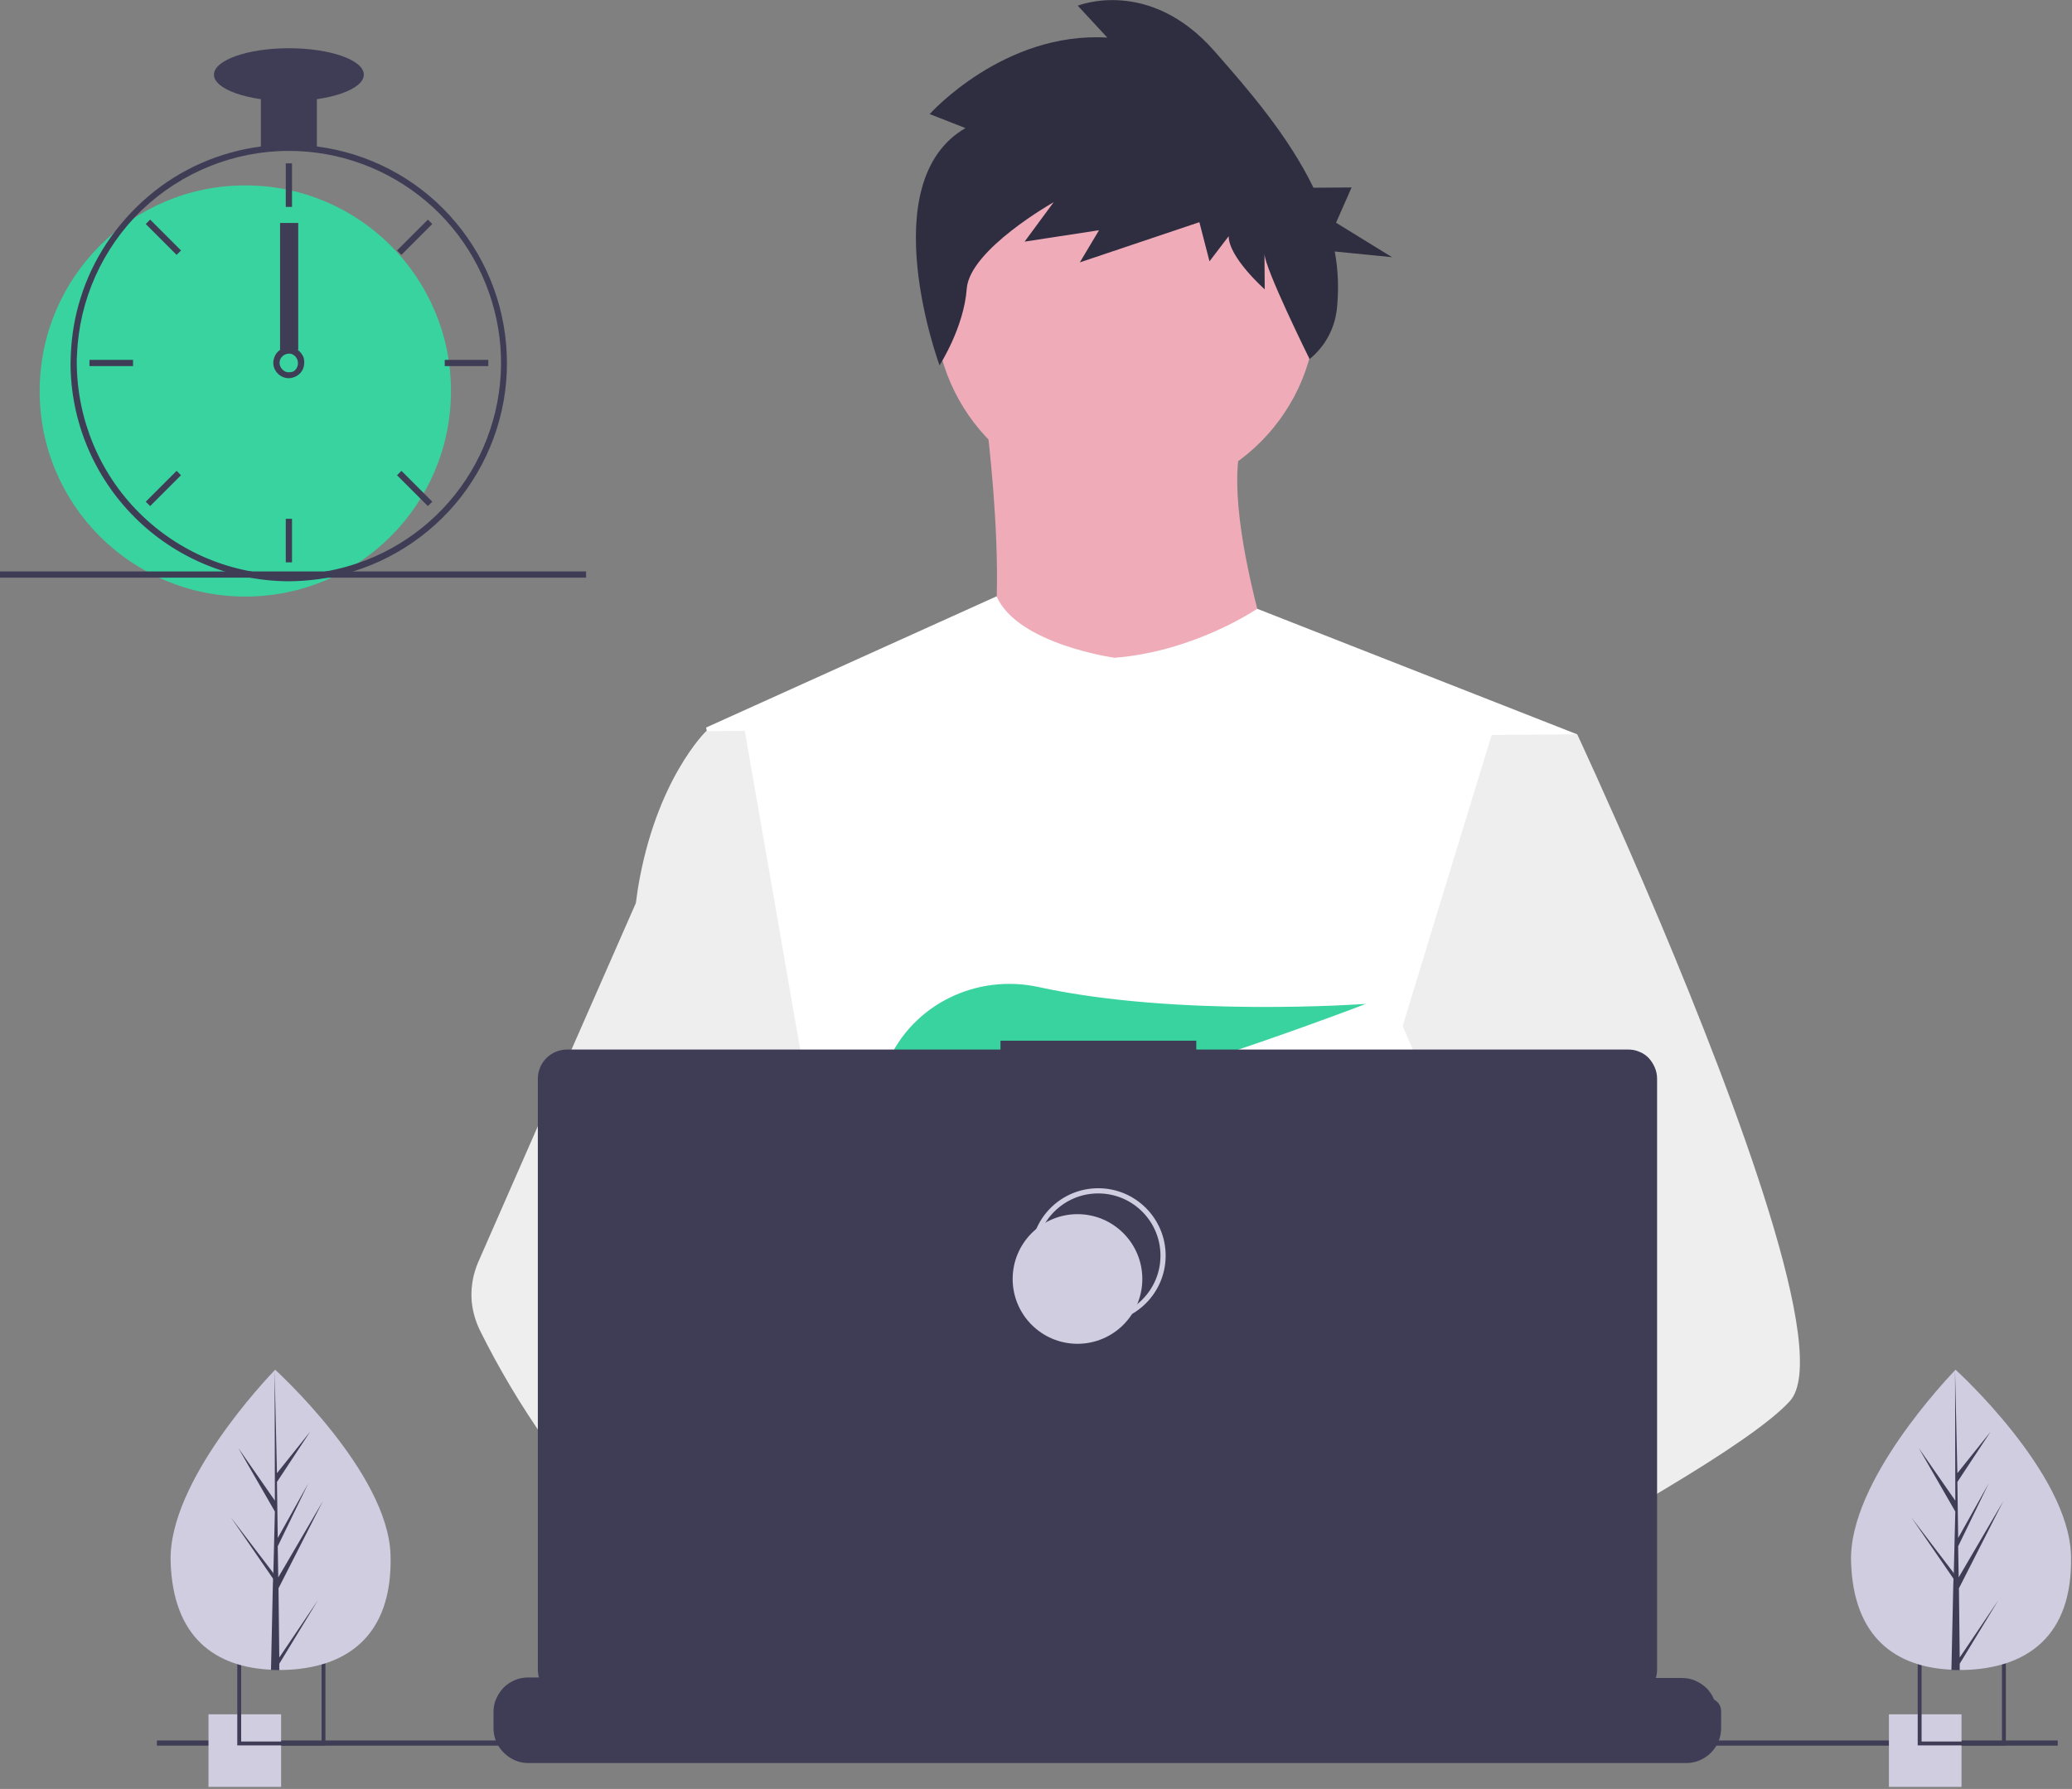 <?xml version="1.0" encoding="utf-8"?>
<!-- Generator: Adobe Illustrator 24.3.0, SVG Export Plug-In . SVG Version: 6.00 Build 0)  -->
<svg version="1.1" id="Layer_1" xmlns="http://www.w3.org/2000/svg" xmlns:xlink="http://www.w3.org/1999/xlink" x="0px" y="0px"
	 viewBox="0 0 799 690" style="enable-background:new 0 0 799 690;" xml:space="preserve">
<rect x="0" y="0" width="799" height="690" fill="#808080" stroke="none"/>
<style type="text/css">
	.st0{clip-path:url(#SVGID_2_);}
	.st1{fill:#A0616A;}
	.st2{fill:#EFACB8;}
	.st3{fill:#FFFFFF;}
	.st4{fill:#2F2E41;}
	.st5{fill:#EEEEEE;}
	.st6{fill:#38D39F;}
	.st7{fill:#3F3D56;}
	.st8{fill:none;stroke:#D0CDE1;stroke-width:2;stroke-miterlimit:10;}
	.st9{fill:#D0CDE1;}
</style>
<g>
	<defs>
		<rect id="SVGID_1_" width="798.6" height="689.2"/>
	</defs>
	<clipPath id="SVGID_2_">
		<use xlink:href="#SVGID_1_"  style="overflow:visible;"/>
	</clipPath>
	<g id="undraw_x5F_dev_x5F_productivity_x5F_umsq__x28_1_x29__1" class="st0">
		<path id="Vector" class="st1" d="M516.9,624.6c0,0-4.8,1.6-12.5,3.9c-17.1,5.1-48.8,13.6-75.6,15.3c-23.1,1.5-42.6-2.1-46.2-17.2
			c-1.5-6.5,0.6-11.8,5.4-16.2c14.1-13.1,51-17.8,80.3-19.4c8.3-0.4,15.9-0.7,22.3-0.7c10.8-0.1,17.9,0.1,17.9,0.1l0.2,0.7
			L516.9,624.6z"/>
		<path id="Vector_2" class="st1" d="M437,672.6c-18.4,22.8-94.3-24.9-120.8-42.7c-5.8-3.9-9.2-6.3-9.2-6.3l24.3-32.4l7.7-10.3
			c0,0,6.9,3.7,17,9.6c0.4,0.2,0.7,0.4,1.1,0.7c8.8,5.2,19.8,11.9,30.9,19.4c15.3,10.4,30.8,22.2,40.8,33.3
			C438.6,654.8,443.1,665,437,672.6z"/>
		<g id="me">
			<path id="Vector_3" class="st2" d="M434.7,192c40.6-0.3,73.3-33.5,72.9-74.2c-0.3-40.6-33.5-73.3-74.2-72.9
				c-40.6,0.3-73.3,33.5-72.9,74.2C360.9,159.7,394.1,192.3,434.7,192z"/>
			<path id="Vector_4" class="st2" d="M379.5,155.6c0,0,14.7,104.3-6.5,116.2c-21.2,11.9,126.9,11.7,126.9,11.7
				s-33.8-90.3-19.1-118.1L379.5,155.6z"/>
			<path id="Vector_5" class="st3" d="M608.1,283.2l-11.8,56.2l-25,118.9l-0.7,6.5l-8.4,75.3l-5.6,50l-3.7,33.6
				c-24.3,12.7-41.9,21.5-41.9,21.5s-1.6-7.6-4.1-17.3c-17.1,5.3-48.7,14.1-75.5,16c9.9,10.8,14.4,21,8.4,28.6
				c-18.2,22.9-94.5-24.1-121.2-41.7c-0.6,4.3-0.8,8.6-0.6,12.9l-20.4-15.4l1.7-36l2.9-60.8l3.6-76.3c-1.4-3.3-2.5-6.6-3.5-10
				c-6.4-22.1-14.3-66.2-20.4-103.2c-4.9-29.8-8.6-54.9-9.4-60.3c-0.1-0.7-0.2-1.1-0.2-1.1l112-50.6c8.1,18.5,45.5,23.7,45.5,23.7
				c30.9-2.4,55-18.9,55-18.9L608.1,283.2z"/>
			<path id="Vector_6" class="st4" d="M372.3,49.4L358.5,44c0,0,28.5-31.9,68.5-29.5L415.6,2.2c0,0,27.4-11.2,52.6,17.4
				c13.3,15.1,28.6,32.8,38.3,52.8l14.7-0.1l-6,13.6l21.6,13.3l-22.1-2.2c1.4,7.4,1.6,15,0.8,22.4c-0.9,7.5-4.6,14.3-10.5,19.1l0,0
				c0,0-17.4-35.1-17.4-40.7l0.1,13.8c0,0-13.9-12.3-13.9-20.5l-7.4,9.7l-3.9-15.1l-46.1,15.5l7.4-12.4l-28.7,4.4L406.3,78
				c0,0-32.3,18.2-33.5,33.3c-1.1,15.1-10.5,29.6-10.5,29.6S336.2,70.3,372.3,49.4z"/>
			<path id="Vector_7" class="st5" d="M690.2,540.4c-7.4,8.2-25.9,20.6-48.3,34c-8.3,5-17.2,10.1-26.2,15.3
				c-21.6,12.2-44.2,24.3-62.9,34.1c-24.3,12.7-41.9,21.5-41.9,21.5s-1.6-7.6-4.1-17.3c-3.4-13-8.5-29.8-13.7-37.3
				c-0.2-0.3-0.4-0.5-0.5-0.7c-1.5-2-3-3.1-4.5-3.1l74-46.8l32-20.2l-23.6-55.1l-29.6-69.1l17.1-56l17.2-56.2l33-0.3
				c0,0,11.1,23.8,25.4,57c2.1,5,4.3,10.1,6.6,15.5C669.5,425.4,706.2,522.8,690.2,540.4z"/>
			<path id="Vector_8" class="st5" d="M358.1,591.2c-2.7,0-5.4,0.3-8.1,0.7c-23,4.1-29.6,25-31.4,39c-0.6,4.3-0.8,8.6-0.6,12.9
				l-20.4-15.4l-7.4-5.6c-17.9-6.1-33.8-17-47.7-29.8c-12-11.4-22.8-24-32.3-37.6c-9.4-13.4-17.8-27.5-25.1-42.2
				c-2-4.1-3.2-8.6-3.3-13.1c-0.1-4.6,0.8-9.1,2.6-13.3l24.7-56.3l36.1-82.2c0.3-2,0.5-3.9,0.8-5.7c6.9-41.9,26.3-60.6,26.3-60.6
				l14.9-0.1l10.5,60.3l13,74.9l-8.4,28.4l-19.5,65.6l19.4,20.7L358.1,591.2z"/>
		</g>
		<path id="Vector_9" class="st6" d="M372.9,415.8l12.8,14.9c4.7-0.9,9.7-2,14.8-3.2l-3.7-11.7l9,10.5
			c54-13.3,120.9-39.1,120.9-39.1s-72.3,5.3-126.2-6.5c-23.9-5.2-48.4,6.6-58.2,29c-5.7,13-4.8,24.3,15.4,24.3
			c6.8-0.1,13.6-0.8,20.4-1.9L372.9,415.8z"/>
		<path id="Vector_10" class="st7" d="M663.7,660.4v6.1c0,1.7-0.3,3.3-0.9,4.9c-0.3,0.7-0.6,1.4-1,2c-1.2,2-2.9,3.7-4.9,4.8
			c-2,1.2-4.3,1.8-6.6,1.8H203.7c-2.3,0-4.6-0.6-6.6-1.8s-3.7-2.8-4.9-4.8c-0.4-0.6-0.7-1.3-1-2c-0.6-1.6-0.9-3.2-0.9-4.9v-6.1
			c0-1.8,0.3-3.5,1-5.1c0.7-1.6,1.7-3.1,2.9-4.4c1.2-1.2,2.7-2.2,4.4-2.9c1.6-0.7,3.4-1,5.1-1h25.7v-2.8c0-0.1,0-0.1,0-0.2
			s0.1-0.1,0.1-0.2s0.1-0.1,0.2-0.1c0.1,0,0.1,0,0.2,0h13.4c0.1,0,0.1,0,0.2,0c0.1,0,0.1,0.1,0.2,0.1s0.1,0.1,0.1,0.2s0,0.1,0,0.2
			v2.8h8.4v-2.8c0-0.1,0-0.1,0-0.2s0.1-0.1,0.1-0.2c0.1-0.1,0.1-0.1,0.2-0.1c0.1,0,0.1,0,0.2,0h13.4c0.1,0,0.1,0,0.2,0
			c0.1,0,0.1,0.1,0.2,0.1c0.1,0.1,0.1,0.1,0.1,0.2c0,0.1,0,0.1,0,0.2v2.8h8.4v-2.8c0-0.1,0-0.1,0-0.2c0-0.1,0.1-0.1,0.1-0.2
			s0.1-0.1,0.2-0.1c0.1,0,0.1,0,0.2,0h13.4c0.1,0,0.1,0,0.2,0c0.1,0,0.1,0.1,0.2,0.1c0.1,0.1,0.1,0.1,0.1,0.2c0,0.1,0,0.1,0,0.2v2.8
			h8.4v-2.8c0-0.1,0-0.1,0-0.2c0-0.1,0.1-0.1,0.1-0.2s0.1-0.1,0.2-0.1c0.1,0,0.1,0,0.2,0h13.4c0.1,0,0.1,0,0.2,0
			c0.1,0,0.1,0.1,0.2,0.1s0.1,0.1,0.1,0.2c0,0.1,0,0.1,0,0.2v2.8h8.4v-2.8c0-0.1,0-0.1,0-0.2c0-0.1,0.1-0.1,0.1-0.2s0.1-0.1,0.2-0.1
			c0.1,0,0.1,0,0.2,0h13.4c0.1,0,0.1,0,0.2,0c0.1,0,0.1,0.1,0.2,0.1s0.1,0.1,0.1,0.2c0,0.1,0,0.1,0,0.2v2.8h8.4v-2.8
			c0-0.1,0-0.1,0-0.2c0-0.1,0.1-0.1,0.1-0.2s0.1-0.1,0.2-0.1c0.1,0,0.1,0,0.2,0h13.4c0.1,0,0.1,0,0.2,0c0.1,0,0.1,0.1,0.2,0.1
			c0.1,0.1,0.1,0.1,0.1,0.2c0,0.1,0,0.1,0,0.2v2.8h8.4v-2.8c0-0.1,0-0.1,0-0.2c0-0.1,0.1-0.1,0.1-0.2s0.1-0.1,0.2-0.1
			c0.1,0,0.1,0,0.2,0h105.2c0.1,0,0.1,0,0.2,0c0.1,0,0.1,0.1,0.2,0.1c0.1,0.1,0.1,0.1,0.1,0.2c0,0.1,0,0.1,0,0.2v2.8h8.4v-2.8
			c0-0.1,0-0.1,0-0.2c0-0.1,0.1-0.1,0.1-0.2s0.1-0.1,0.2-0.1c0.1,0,0.1,0,0.2,0h13.4c0.1,0,0.3,0.1,0.4,0.2c0.1,0.1,0.2,0.2,0.2,0.4
			v2.8h8.4v-2.8c0-0.1,0-0.1,0-0.2c0-0.1,0.1-0.1,0.1-0.2s0.1-0.1,0.2-0.1c0.1,0,0.1,0,0.2,0h13.4c0.1,0,0.1,0,0.2,0
			c0.1,0,0.1,0.1,0.2,0.1s0.1,0.1,0.1,0.2c0,0.1,0,0.1,0,0.2v2.8h8.4v-2.8c0-0.1,0-0.1,0-0.2s0.1-0.1,0.1-0.2s0.1-0.1,0.2-0.1
			c0.1,0,0.1,0,0.2,0h13.4c0.1,0,0.1,0,0.2,0c0.1,0,0.1,0.1,0.2,0.1s0.1,0.1,0.1,0.2c0,0.1,0,0.1,0,0.2v2.8h8.4v-2.8
			c0-0.1,0-0.1,0-0.2c0-0.1,0.1-0.1,0.1-0.2s0.1-0.1,0.2-0.1c0.1,0,0.1,0,0.2,0h13.4c0.1,0,0.3,0.1,0.4,0.2c0.1,0.1,0.2,0.2,0.2,0.4
			v2.8h8.4v-2.8c0-0.1,0-0.1,0-0.2c0-0.1,0.1-0.1,0.1-0.2s0.1-0.1,0.2-0.1c0.1,0,0.1,0,0.2,0h13.4c0.1,0,0.1,0,0.2,0
			c0.1,0,0.1,0.1,0.2,0.1s0.1,0.1,0.1,0.2s0,0.1,0,0.2v2.8h8.4v-2.8c0-0.1,0-0.1,0-0.2c0-0.1,0.1-0.1,0.1-0.2s0.1-0.1,0.2-0.1
			c0.1,0,0.1,0,0.2,0h13.4c0.1,0,0.1,0,0.2,0c0.1,0,0.1,0.1,0.2,0.1s0.1,0.1,0.1,0.2s0,0.1,0,0.2v2.8h39.2c1.8,0,3.5,0.3,5.1,1
			c1.6,0.7,3.1,1.7,4.4,2.9c1.2,1.2,2.2,2.7,2.9,4.4C663.3,656.9,663.7,658.6,663.7,660.4z"/>
		<path id="Vector_11" class="st7" d="M793.5,671.3h-733v2h733V671.3z"/>
		<path id="Vector_12" class="st7" d="M627.7,404.8H461.3v-3.4h-75.5v3.4H218.7c-3,0-5.9,1.2-8,3.3c-2.1,2.1-3.3,5-3.3,8v227.9
			c0,3,1.2,5.8,3.3,8c2.1,2.1,5,3.3,8,3.3h409c3,0,5.9-1.2,8-3.3c2.1-2.1,3.3-5,3.3-8V416c0-1.5-0.3-2.9-0.9-4.3s-1.4-2.6-2.4-3.7
			c-1-1-2.3-1.9-3.7-2.4C630.6,405,629.2,404.8,627.7,404.8z"/>
		<path id="Vector_13" class="st8" d="M423.5,509.3c13.8,0,25-11.2,25-25c0-13.8-11.2-25-25-25s-25,11.2-25,25
			C398.5,498.1,409.7,509.3,423.5,509.3z"/>
		<path id="Vector_14" class="st9" d="M415.5,518.3c13.8,0,25-11.2,25-25c0-13.8-11.2-25-25-25s-25,11.2-25,25
			C390.5,507.1,401.7,518.3,415.5,518.3z"/>
		<path id="Vector_15" class="st9" d="M108.4,661.2h-28v28h28V661.2z"/>
		<path id="Vector_16" class="st7" d="M91.5,639.2v34h34v-34H91.5z M124,671.7h-31v-31h31V671.7z"/>
		<path id="Vector_17" class="st9" d="M756.4,661.2h-28v28h28V661.2z"/>
		<path id="Vector_18" class="st7" d="M739.5,639.2v34h34v-34H739.5z M772,671.7h-31v-31h31V671.7z"/>
		<path id="Vector_19" class="st6" d="M94.6,230.1c43.8,0,79.3-35.5,79.3-79.3c0-43.8-35.5-79.3-79.3-79.3
			c-43.8,0-79.3,35.5-79.3,79.3C15.2,194.6,50.8,230.1,94.6,230.1z"/>
		<path id="Vector_20" class="st7" d="M122.2,56.5c-7.2-0.9-14.5-0.9-21.6,0c-16,2.1-31.1,8.7-43.4,19.2S35.7,99.8,31,115.2
			c-2.2,7-3.4,14.3-3.7,21.7c0,1-0.1,2.1-0.1,3.1c0,22.3,8.9,43.7,24.7,59.5c15.8,15.8,37.2,24.6,59.5,24.7c1.8,0,3.6-0.1,5.3-0.2
			c4.1-0.3,8.3-0.8,12.3-1.7c19.4-4.2,36.7-15.1,48.9-30.8c12.1-15.7,18.4-35.2,17.5-55c-0.8-19.8-8.6-38.7-22-53.4
			C160.1,68.5,141.9,59,122.2,56.5L122.2,56.5z M137.7,217.3L137.7,217.3c-6.8,2.3-13.8,3.7-21,4.2c-1.8,0.1-3.6,0.2-5.3,0.2
			c-21.7,0-42.4-8.6-57.8-24c-15.3-15.3-23.9-36.1-24-57.8c0-1,0-2.1,0.1-3.1c0.8-21.1,9.8-41.1,25-55.8
			C70,66.4,90.3,58.2,111.4,58.2c19.4,0,38.1,6.9,52.9,19.4c14.8,12.5,24.6,29.9,27.8,49c3.2,19.1-0.6,38.7-10.5,55.3
			S156.1,211.1,137.7,217.3L137.7,217.3z"/>
		<path id="Vector_21" class="st7" d="M112.6,63h-2.4v16.8h2.4V63z"/>
		<path id="Vector_22" class="st7" d="M57.9,84.7l-1.7,1.7l11.9,11.9l1.7-1.7L57.9,84.7z"/>
		<path id="Vector_23" class="st7" d="M34.5,138.8v2.4h16.8v-2.4H34.5z"/>
		<path id="Vector_24" class="st7" d="M56.2,193.5l1.7,1.7l11.9-11.9l-1.7-1.7L56.2,193.5z"/>
		<path id="Vector_25" class="st7" d="M153.1,96.6l1.7,1.7l11.9-11.9l-1.7-1.7L153.1,96.6z"/>
		<path id="Vector_26" class="st7" d="M171.5,138.8v2.4h16.8v-2.4H171.5z"/>
		<path id="Vector_27" class="st7" d="M154.8,181.6l-1.7,1.7l11.9,11.9l1.7-1.7L154.8,181.6z"/>
		<path id="Vector_28" class="st7" d="M112.6,200.1h-2.4v16.8h2.4V200.1z"/>
		<path id="Vector_29" class="st7" d="M115,135.1c-1-0.8-2.3-1.2-3.6-1.2c-1.3,0-2.6,0.4-3.6,1.2c-0.7,0.5-1.3,1.2-1.7,2
			c-0.5,1-0.8,2.2-0.7,3.3c0.1,1.1,0.5,2.2,1.2,3.1c0.7,0.9,1.6,1.6,2.7,2c1.1,0.4,2.2,0.5,3.4,0.2c1.1-0.3,2.1-0.8,2.9-1.6
			c0.8-0.8,1.4-1.8,1.6-3c0.2-1.1,0.2-2.3-0.2-3.4C116.6,136.8,115.9,135.8,115,135.1L115,135.1z M111.4,143.6c-1,0-1.9-0.4-2.5-1.1
			c-0.7-0.7-1.1-1.6-1.1-2.5c0-0.7,0.2-1.4,0.6-2c0.4-0.5,0.8-0.9,1.4-1.2c0.6-0.3,1.2-0.4,1.8-0.4c0.6,0,1.2,0.2,1.7,0.6
			c0.5,0.3,0.9,0.8,1.2,1.4c0.3,0.5,0.4,1.2,0.4,1.8c0,0.6-0.2,1.2-0.5,1.8c-0.3,0.5-0.8,1-1.3,1.3
			C112.6,143.4,112,143.6,111.4,143.6L111.4,143.6z"/>
		<path id="Vector_30" class="st7" d="M122.2,35.4h-21.6V57h21.6V35.4z"/>
		<path id="Vector_31" class="st7" d="M111.4,39c15.9,0,28.9-4.6,28.9-10.2s-12.9-10.2-28.9-10.2c-15.9,0-28.9,4.6-28.9,10.2
			S95.5,39,111.4,39z"/>
		<path id="clock-arrow" class="st7" d="M115,86h-7v49h7V86z"/>
		<path id="Vector_32" class="st7" d="M226,220.4H0v2.4h226V220.4z"/>
		<g id="plant-left">
			<path id="Vector_33" class="st9" d="M150.6,599.8c0.9,31.9-17.7,43.7-41.2,44.3c-0.5,0-1.1,0-1.6,0c-1.1,0-2.2,0-3.2-0.1
				c-21.2-0.9-38-12.1-38.8-41.8c-0.9-30.8,37.3-70.7,40.1-73.7l0,0c0.1-0.1,0.2-0.2,0.2-0.2S149.7,567.8,150.6,599.8z"/>
			<path id="Vector_34" class="st7" d="M107.7,639.3l14.9-22.1l-14.9,24.5l0,2.5c-1.1,0-2.2,0-3.2-0.1l0.7-32l0-0.2l0,0l0.1-3
				l-16.3-23.7l16.3,21.4l0.1,0.6l0.6-24.2l-14.1-24.5l14.1,20.3l-0.1-50.1v-0.2l0,0.2l0.9,39.5l12.8-16l-12.8,19.4l0.3,21.6
				l11.8-21.1l-11.8,24.3l0.2,12l17.2-29.4l-17.1,33.6L107.7,639.3z"/>
		</g>
		<g id="plant-right">
			<path id="Vector_35" class="st9" d="M798.6,599.8c0.9,31.9-17.7,43.7-41.2,44.3c-0.5,0-1.1,0-1.6,0c-1.1,0-2.2,0-3.2-0.1
				c-21.2-0.9-38-12.1-38.8-41.8c-0.9-30.8,37.3-70.7,40.1-73.7l0,0c0.1-0.1,0.2-0.2,0.2-0.2S797.7,567.8,798.6,599.8z"/>
			<path id="Vector_36" class="st7" d="M755.7,639.3l14.9-22.1l-14.9,24.5l0,2.5c-1.1,0-2.2,0-3.2-0.1l0.7-32l0-0.2l0,0l0.1-3
				l-16.3-23.7l16.3,21.4l0.1,0.6l0.6-24.2l-14.1-24.5l14.1,20.3l-0.1-50.1v-0.2l0,0.2l0.9,39.5l12.8-16l-12.8,19.4l0.3,21.6
				l11.8-21.1l-11.8,24.3l0.2,12l17.2-29.4l-17.1,33.6L755.7,639.3z"/>
		</g>
	</g>
</g>
</svg>
